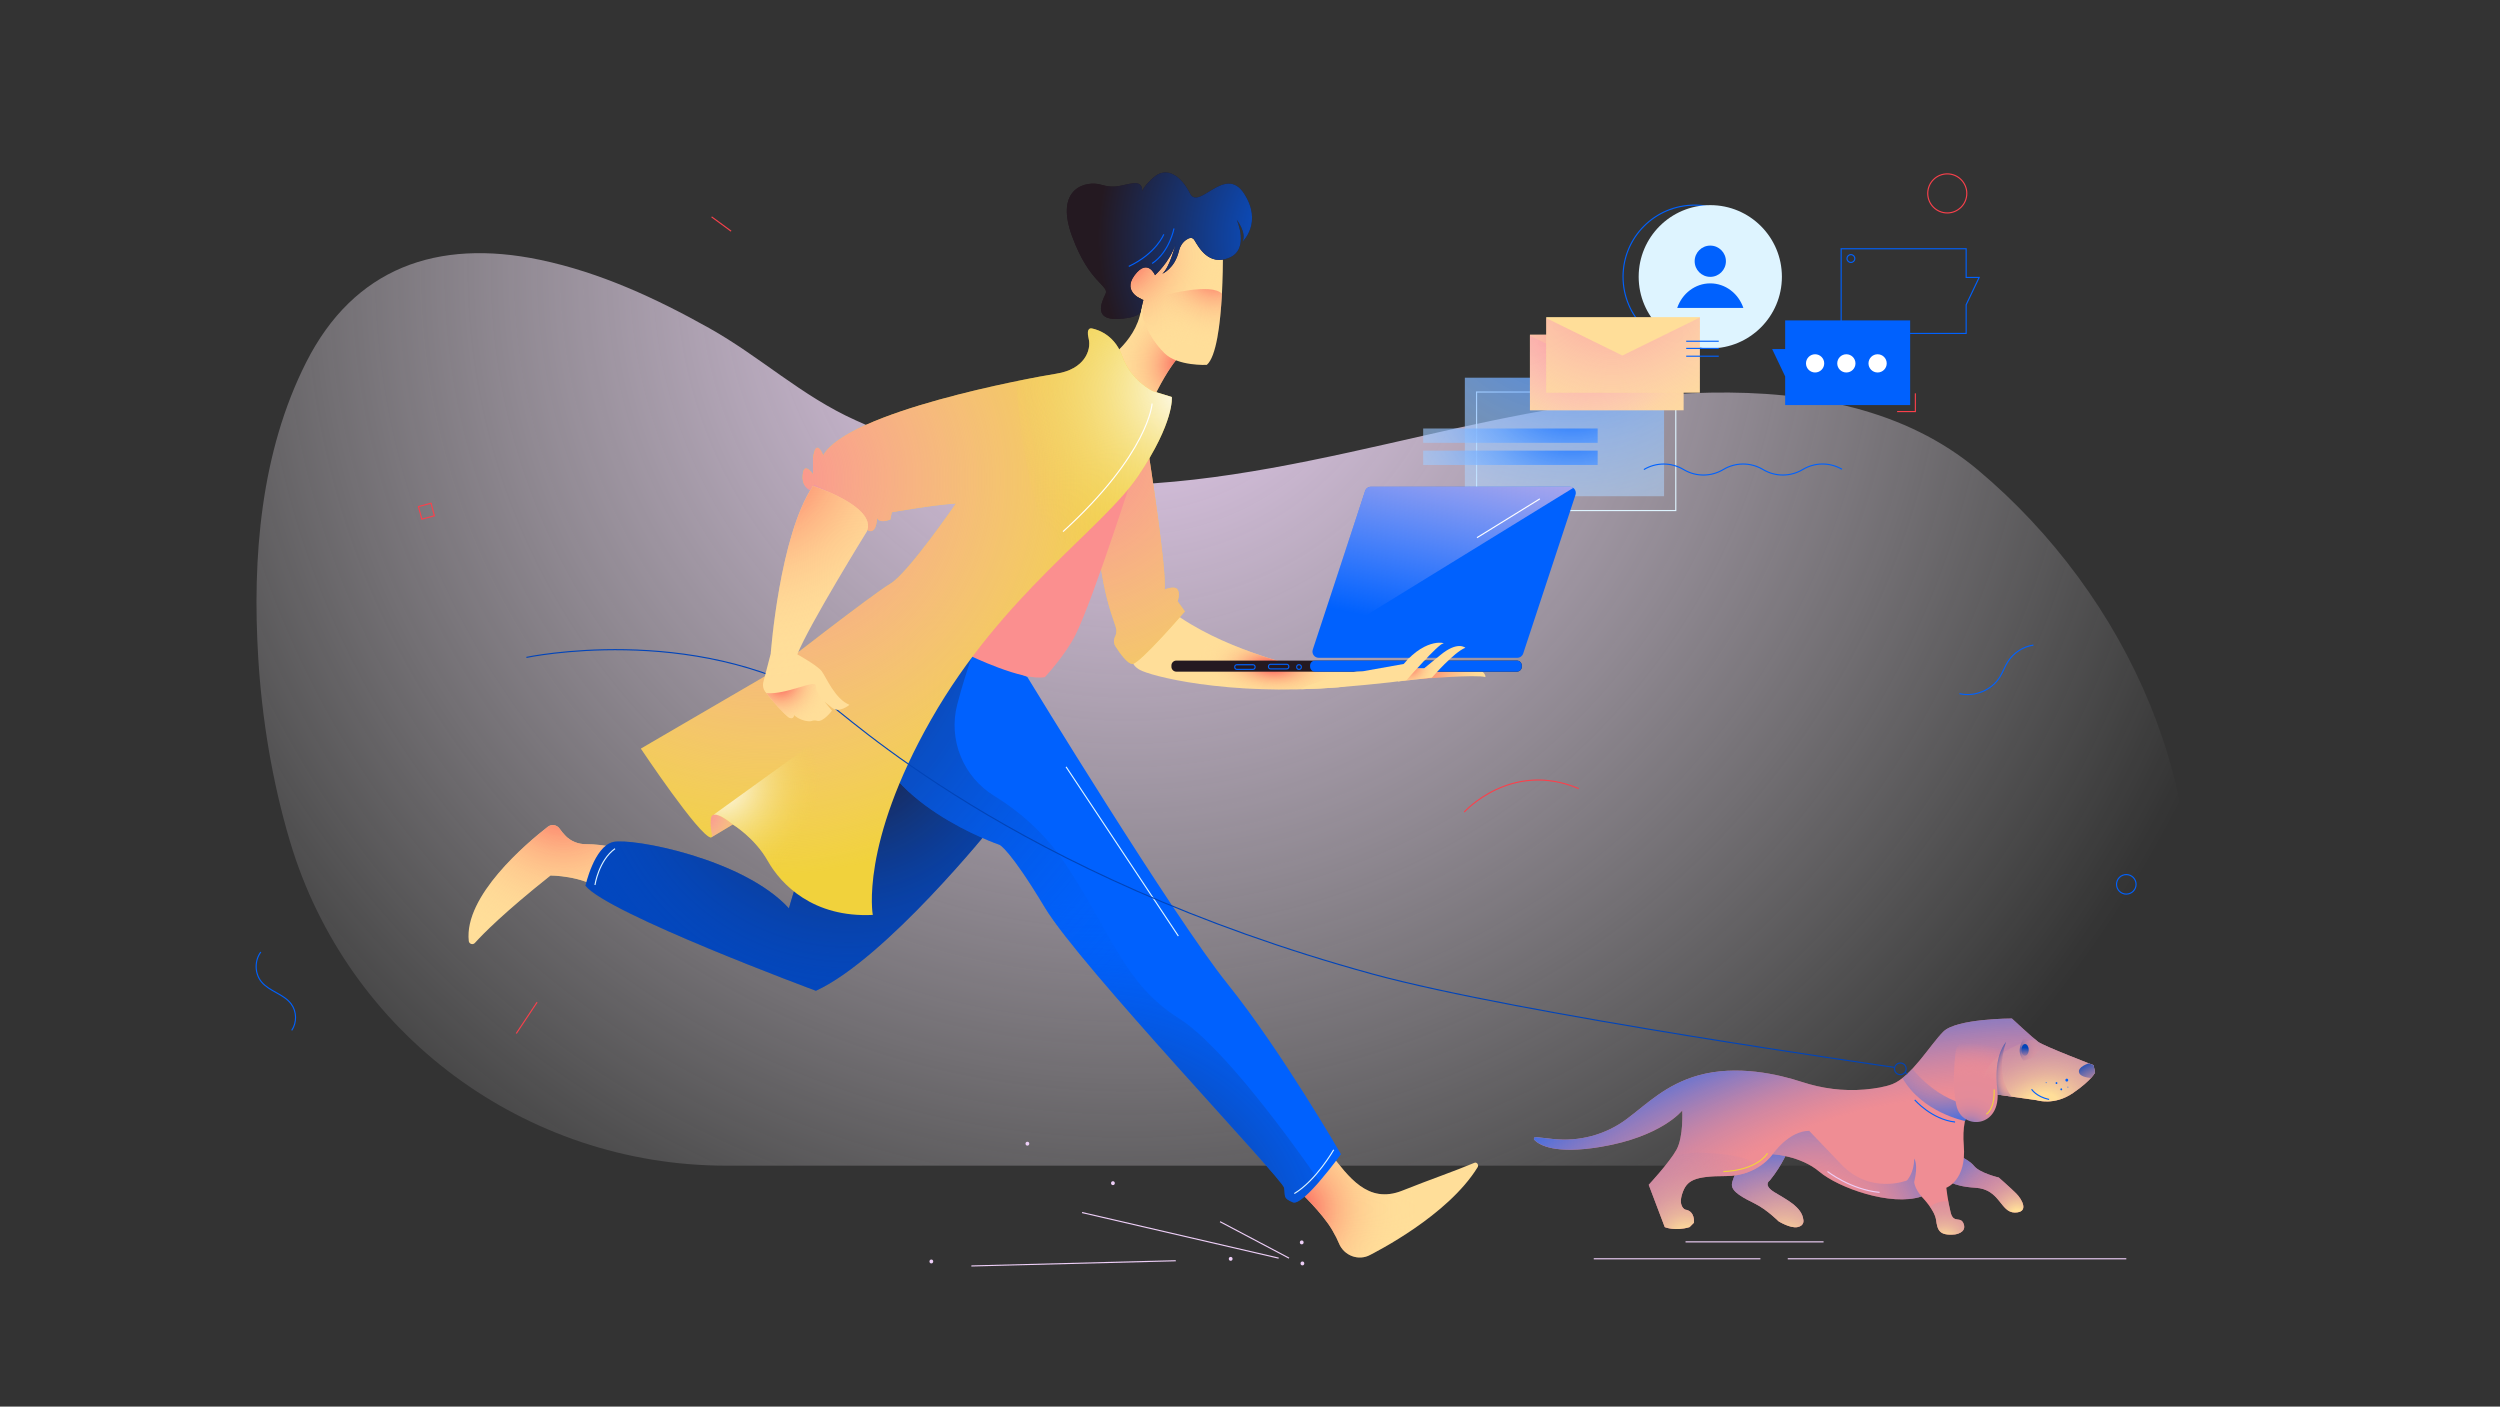 <svg width="846" height="476" viewBox="0 0 846 476" fill="none" xmlns="http://www.w3.org/2000/svg">
<rect x="0" y="0" width="846" height="476" fill="#333333" stroke="none"/>
<path d="M669.331 159.037C620.224 117.854 539.307 134.364 482.462 147.256C447.939 155.083 413.042 163.418 377.479 164.145C344.419 164.819 319.048 155.484 289.601 142.249C271.108 133.937 257.431 120.802 239.978 111.022C221.978 100.934 203.053 92.176 182.758 87.928C147.856 80.62 119.757 90.74 103.644 122.535C88.169 153.069 85.336 188.888 87.385 222.561C88.645 243.262 92.091 264.413 98.118 284.683C117.524 349.908 177.717 394.463 245.759 394.463H708.512C723.352 377.076 732.729 356.885 737.531 334.606C751.438 270.103 719.884 201.432 669.331 159.037Z" fill="url(#paint0_radial_25_1066)"/>
<path d="M366.159 410.33L432.694 425.755" stroke="#EECFF8" stroke-width="0.385" stroke-miterlimit="10"/>
<path d="M436.219 425.755L412.866 413.415" stroke="#EECFF8" stroke-width="0.385" stroke-miterlimit="10"/>
<path d="M397.884 426.637L328.706 428.4" stroke="#EECFF8" stroke-width="0.385" stroke-miterlimit="10"/>
<path d="M416.466 426.655C417.316 426.655 417.316 425.332 416.466 425.332C415.615 425.332 415.611 426.655 416.466 426.655Z" fill="#EECFF8"/>
<path d="M440.51 421.088C441.361 421.088 441.361 419.766 440.51 419.766C439.66 419.766 439.655 421.088 440.51 421.088Z" fill="#EECFF8"/>
<path d="M440.731 428.21C441.581 428.21 441.581 426.888 440.731 426.888C439.88 426.888 439.88 428.21 440.731 428.21Z" fill="#EECFF8"/>
<path d="M315.166 427.545C316.016 427.545 316.016 426.223 315.166 426.223C314.315 426.223 314.315 427.545 315.166 427.545Z" fill="#EECFF8"/>
<path d="M376.616 401.043C377.466 401.043 377.466 399.721 376.616 399.721C375.765 399.721 375.761 401.043 376.616 401.043Z" fill="#EECFF8"/>
<path d="M347.671 387.684C348.521 387.684 348.521 386.362 347.671 386.362C346.82 386.362 346.82 387.684 347.671 387.684Z" fill="#EECFF8"/>
<path d="M539.325 425.976H595.725" stroke="#EECFF8" stroke-width="0.385" stroke-miterlimit="10"/>
<path d="M604.978 425.976H719.541" stroke="#EECFF8" stroke-width="0.385" stroke-miterlimit="10"/>
<path d="M570.389 420.246H617.095" stroke="#EECFF8" stroke-width="0.385" stroke-miterlimit="10"/>
<path d="M658.62 398.967C658.62 398.967 660.1 401.435 668.49 401.929C676.879 402.423 676.879 410.321 681.814 410.321C686.749 410.321 684.282 405.878 682.308 403.904C680.334 401.929 676.386 398.474 676.386 398.474C676.386 398.474 669.97 396.993 667.996 394.525C666.022 392.056 660.594 390.082 660.594 390.082L658.62 398.967Z" fill="#FB8F8F"/>
<path d="M658.62 398.967C658.62 398.967 660.1 401.435 668.49 401.929C676.879 402.423 676.879 410.321 681.814 410.321C686.749 410.321 684.282 405.878 682.308 403.904C680.334 401.929 676.386 398.474 676.386 398.474C676.386 398.474 669.97 396.993 667.996 394.525C666.022 392.056 660.594 390.082 660.594 390.082L658.62 398.967Z" fill="url(#paint1_radial_25_1066)"/>
<path d="M658.62 398.967C658.62 398.967 660.1 401.435 668.49 401.929C676.879 402.423 676.879 410.321 681.814 410.321C686.749 410.321 684.282 405.878 682.308 403.904C680.334 401.929 676.386 398.474 676.386 398.474C676.386 398.474 669.97 396.993 667.996 394.525C666.022 392.056 660.594 390.082 660.594 390.082L658.62 398.967Z" fill="url(#paint2_radial_25_1066)"/>
<path d="M605.317 388.597C605.317 388.597 603.343 394.027 598.902 399.456C598.902 399.456 596.434 400.937 600.382 403.406C604.33 405.874 609.759 408.342 610.252 412.784C610.252 412.784 610.746 414.759 608.278 415.253C605.811 415.746 601.863 413.278 601.863 413.278C601.863 413.278 597.915 409.329 593.967 407.355C590.019 405.38 586.071 403.406 586.071 400.937C586.071 398.469 590.512 391.065 590.512 391.065C590.512 391.065 601.369 381.192 605.317 388.597Z" fill="#FB8F8F"/>
<path d="M605.317 388.597C605.317 388.597 603.343 394.027 598.902 399.456C598.902 399.456 596.434 400.937 600.382 403.406C604.33 405.874 609.759 408.342 610.252 412.784C610.252 412.784 610.746 414.759 608.278 415.253C605.811 415.746 601.863 413.278 601.863 413.278C601.863 413.278 597.915 409.329 593.967 407.355C590.019 405.38 586.071 403.406 586.071 400.937C586.071 398.469 590.512 391.065 590.512 391.065C590.512 391.065 601.369 381.192 605.317 388.597Z" fill="url(#paint3_radial_25_1066)"/>
<path d="M605.317 388.597C605.317 388.597 603.343 394.027 598.902 399.456C598.902 399.456 596.434 400.937 600.382 403.406C604.33 405.874 609.759 408.342 610.252 412.784C610.252 412.784 610.746 414.759 608.278 415.253C605.811 415.746 601.863 413.278 601.863 413.278C601.863 413.278 597.915 409.329 593.967 407.355C590.019 405.38 586.071 403.406 586.071 400.937C586.071 398.469 590.512 391.065 590.512 391.065C590.512 391.065 601.369 381.192 605.317 388.597Z" fill="url(#paint4_radial_25_1066)"/>
<path d="M630.922 368.697C623.771 369.31 616.575 368.362 609.75 366.132C601.973 363.589 587.772 360.226 574.712 363.915C563.744 367.009 557.421 373.47 550.543 378.64C543.366 384.031 534.377 386.419 525.454 385.428L519.695 384.789C519.166 384.731 518.854 385.366 519.224 385.749C520.964 387.543 526.305 390.664 541.643 388.107C562.374 384.652 569.283 375.767 569.283 375.767C569.283 375.767 569.777 384.652 567.309 389.095C564.842 393.537 557.933 400.942 557.933 400.942L563.361 415.257C563.361 415.257 566.816 416.738 571.751 415.257L573.231 413.776C573.231 413.776 573.725 409.827 570.27 409.333C570.27 409.333 567.803 408.346 569.283 403.904C570.764 399.461 573.231 397.98 584.088 397.98C594.945 397.98 599.885 390.576 599.885 390.576C599.885 390.576 609.261 391.069 615.681 396.499C622.096 401.929 639.867 408.346 650.23 404.891C650.23 404.891 654.672 409.333 655.165 412.789C655.659 416.244 656.152 418.219 661.581 417.725C661.581 417.725 665.529 417.232 664.542 414.27C663.555 411.308 661.087 414.27 660.1 410.321C659.113 406.372 658.62 401.929 658.62 401.929C658.62 401.929 665.529 399.461 664.542 387.614C663.555 375.767 668.49 369.345 675.399 370.332C682.308 371.32 689.217 372.307 689.217 372.307C689.217 372.307 695.139 374.281 701.554 369.839C707.97 365.396 708.957 362.928 708.957 362.928L708.463 360.46C708.463 360.46 691.68 354.043 689.706 352.562C687.732 351.081 680.823 344.664 680.823 344.664C680.823 344.664 662.066 344.664 657.624 349.106C653.183 353.549 646.767 364.409 640.347 366.881C637.928 367.811 634.504 368.393 630.922 368.697Z" fill="#FB8F8F"/>
<path d="M647.146 361.689C647.146 361.689 655.91 373.043 667.754 374.03L664.947 379.341C664.947 379.341 650.482 376.498 643.806 364.814L647.146 361.689Z" fill="url(#paint5_radial_25_1066)"/>
<path d="M630.922 368.697C623.771 369.31 616.575 368.362 609.75 366.132C601.973 363.589 587.772 360.226 574.712 363.915C563.758 367.005 557.439 373.453 550.57 378.618C543.379 384.026 534.359 386.419 525.415 385.423L519.695 384.789C519.166 384.731 518.854 385.366 519.224 385.749C520.964 387.543 526.305 390.664 541.643 388.107C562.374 384.652 569.283 375.767 569.283 375.767C569.283 375.767 569.777 384.652 567.309 389.095C564.842 393.537 557.933 400.942 557.933 400.942L563.361 415.257C563.361 415.257 566.816 416.738 571.751 415.257L573.231 413.776C573.231 413.776 573.725 409.827 570.27 409.333C570.27 409.333 567.803 408.346 569.283 403.904C570.764 399.461 573.231 397.98 584.088 397.98C594.945 397.98 599.885 390.576 599.885 390.576C599.885 390.576 609.261 391.069 615.681 396.499C622.096 401.929 639.867 408.346 650.23 404.891C650.23 404.891 654.672 409.333 655.165 412.789C655.659 416.244 656.152 418.219 661.581 417.725C661.581 417.725 665.529 417.232 664.542 414.27C663.555 411.308 661.087 414.27 660.1 410.321C659.113 406.372 658.62 401.929 658.62 401.929C658.62 401.929 665.529 399.461 664.542 387.614C663.555 375.767 668.49 369.345 675.399 370.332C682.308 371.32 689.217 372.307 689.217 372.307C689.217 372.307 695.139 374.281 701.554 369.839C707.97 365.396 708.957 362.928 708.957 362.928L708.463 360.46C708.463 360.46 691.68 354.043 689.706 352.562C687.732 351.081 680.823 344.664 680.823 344.664C680.823 344.664 662.066 344.664 657.624 349.106C653.183 353.549 646.767 364.409 640.347 366.881C637.928 367.811 634.504 368.393 630.922 368.697Z" fill="url(#paint6_radial_25_1066)"/>
<path d="M584.093 397.98C589.155 397.98 592.932 396.371 595.518 394.648C594.174 393.722 592.729 392.938 591.165 392.338C586.846 390.672 582.008 390.408 577.426 390.144C573.249 389.906 569.252 390.091 565.56 391.783C562.524 396.01 557.928 400.937 557.928 400.937L563.357 415.253C563.357 415.253 566.811 416.734 571.746 415.253L573.227 413.772C573.227 413.772 573.72 409.823 570.266 409.329C570.266 409.329 567.798 408.342 569.279 403.899C570.759 399.456 573.236 397.98 584.093 397.98Z" fill="url(#paint7_radial_25_1066)"/>
<path d="M660.1 410.321C659.783 409.051 659.519 407.738 659.303 406.53C657.073 406.363 654.853 406.971 653.121 408.39C654.081 409.77 654.958 411.365 655.161 412.789C655.654 416.244 656.148 418.219 661.576 417.725C661.576 417.725 665.524 417.232 664.537 414.27C663.559 411.308 661.087 414.27 660.1 410.321Z" fill="url(#paint8_radial_25_1066)"/>
<path d="M689.715 352.557C689.415 352.332 689.001 351.993 688.516 351.583C687.864 351.764 687.216 351.953 686.573 352.161C680.796 354.029 674.8 357.075 671.909 362.694C670.512 365.418 669.917 368.433 669.662 371.491C671.305 370.434 673.257 370.028 675.399 370.332C682.308 371.32 689.217 372.307 689.217 372.307C689.217 372.307 695.139 374.281 701.554 369.839C707.97 365.396 708.957 362.928 708.957 362.928L708.463 360.46C708.472 360.455 691.689 354.038 689.715 352.557Z" fill="url(#paint9_radial_25_1066)"/>
<path d="M679.761 350.605C679.62 351.38 679.246 352.09 678.748 352.703C677.479 354.259 674.747 358.864 675.901 368.847C677.382 381.681 664.057 382.669 662.083 374.277C660.651 368.186 661.299 360.015 661.761 355.991C661.942 354.435 662.876 353.077 664.26 352.346C669.226 349.714 680.924 344.13 679.761 350.605Z" fill="url(#paint10_radial_25_1066)"/>
<path d="M684.78 351.57H685.767L689.221 352.557L690.702 355.025L687.741 357.987L684.78 358.974C681.819 355.519 684.78 351.57 684.78 351.57Z" fill="url(#paint11_radial_25_1066)"/>
<path d="M708.966 362.923L708.472 360.455C708.472 360.455 707.873 360.226 706.886 359.843C706.886 359.843 703.044 360.949 703.537 362.923C703.859 364.215 706.08 364.66 707.578 364.814C708.701 363.58 708.966 362.923 708.966 362.923Z" fill="url(#paint12_radial_25_1066)"/>
<path d="M685.273 357.247C685.956 357.247 686.507 356.363 686.507 355.272C686.507 354.182 685.956 353.298 685.273 353.298C684.59 353.298 684.04 354.182 684.04 355.272C684.04 356.363 684.59 357.247 685.273 357.247Z" fill="url(#paint13_radial_25_1066)"/>
<path d="M687.494 368.605C687.494 368.605 688.974 371.073 693.416 372.06" stroke="#0061FE" stroke-width="0.385" stroke-miterlimit="10"/>
<path d="M678.858 367.864C676.989 363.598 676.893 358.75 678.858 352.553C678.818 352.601 678.787 352.659 678.748 352.707C677.479 354.263 674.747 358.869 675.901 368.851C675.963 369.398 675.989 369.914 676.002 370.416C677.615 370.645 679.215 370.874 680.717 371.09C679.739 369.856 679.157 368.543 678.858 367.864Z" fill="url(#paint14_radial_25_1066)"/>
<path d="M650.23 404.891C647.763 401.929 647.763 399.954 647.763 399.954C649.243 394.031 647.763 392.056 647.763 392.056C647.763 396.993 645.295 399.461 645.295 399.461C645.295 399.461 632.958 404.397 623.083 394.031C613.213 383.665 612.226 382.677 612.226 382.677C605.317 382.677 599.889 390.576 599.889 390.576L600.427 390.62C602.497 390.818 610.178 391.84 615.685 396.499C622.096 401.929 639.867 408.346 650.23 404.891Z" fill="url(#paint15_radial_25_1066)"/>
<path d="M699.404 366.009C700.043 366.009 700.043 365.017 699.404 365.017C698.77 365.017 698.765 366.009 699.404 366.009Z" fill="#0061FE"/>
<path d="M697.536 368.962C697.963 368.962 697.963 368.3 697.536 368.3C697.108 368.3 697.108 368.962 697.536 368.962Z" fill="#0061FE"/>
<path d="M695.914 366.842C696.342 366.842 696.342 366.181 695.914 366.181C695.491 366.181 695.487 366.842 695.914 366.842Z" fill="#0061FE"/>
<path d="M692.425 366.551C692.636 366.551 692.636 366.22 692.425 366.22C692.209 366.22 692.209 366.551 692.425 366.551Z" fill="#0061FE"/>
<path d="M699.779 368.049C699.99 368.049 699.99 367.719 699.779 367.719C699.567 367.719 699.567 368.049 699.779 368.049Z" fill="#0061FE"/>
<path d="M643.075 363.664C644.163 363.664 645.049 362.78 645.049 361.689C645.049 360.599 644.163 359.715 643.075 359.715C641.986 359.715 641.101 360.599 641.101 361.689C641.101 362.78 641.986 363.664 643.075 363.664Z" stroke="#0144B9" stroke-width="0.385" stroke-miterlimit="10"/>
<path d="M644.683 362.835L645.37 363.47" stroke="#0144B9" stroke-width="0.385" stroke-miterlimit="10"/>
<path d="M647.939 372.206C647.939 372.206 653.667 378.817 661.598 379.698" stroke="#0061FE" stroke-width="0.385" stroke-miterlimit="10"/>
<path d="M674.817 368.68C674.817 368.68 675.258 374.85 672.173 377.054" stroke="#F1D23C" stroke-width="0.385" stroke-miterlimit="10"/>
<path d="M583.167 396.446C583.167 396.446 593.742 396.446 598.148 390.276" stroke="#F1D23C" stroke-width="0.385" stroke-miterlimit="10"/>
<path d="M618.417 396.446C618.417 396.446 626.349 402.617 636.042 403.498" stroke="#EECFF8" stroke-width="0.385" stroke-miterlimit="10"/>
<path d="M567.084 132.663H499.669V172.77H567.084V132.663Z" stroke="#DEF4FF" stroke-width="0.385" stroke-miterlimit="10"/>
<path d="M563.119 127.815H495.703V167.922H563.119V127.815Z" fill="url(#paint16_radial_25_1066)"/>
<path d="M573.473 117.898C586.86 117.898 597.708 107.045 597.708 93.657C597.708 80.269 586.86 69.417 573.473 69.417C560.087 69.417 549.239 80.269 549.239 93.657C549.239 107.045 560.087 117.898 573.473 117.898Z" stroke="#0061FE" stroke-width="0.385" stroke-miterlimit="10"/>
<path d="M578.761 117.898C592.147 117.898 602.995 107.045 602.995 93.657C602.995 80.269 592.147 69.417 578.761 69.417C565.375 69.417 554.527 80.269 554.527 93.657C554.527 107.045 565.375 117.898 578.761 117.898Z" fill="#DEF4FF"/>
<path d="M569.728 113.27H517.734V138.833H569.728V113.27Z" fill="#FFDE99"/>
<path d="M569.728 113.27H517.734V138.833H569.728V113.27Z" fill="url(#paint17_radial_25_1066)"/>
<path d="M543.511 126.272L517.734 113.601V138.833H569.728V113.38L543.511 126.272Z" fill="url(#paint18_radial_25_1066)"/>
<path d="M575.236 107.32H523.242V132.883H575.236V107.32Z" fill="#FFDE99"/>
<path d="M549.019 120.322L523.242 107.651V132.883H575.236V107.43L549.019 120.322Z" fill="url(#paint19_radial_25_1066)"/>
<path d="M570.609 115.474H581.625" stroke="#0061FE" stroke-width="0.385" stroke-miterlimit="10"/>
<path d="M570.609 117.898H581.625" stroke="#0061FE" stroke-width="0.385" stroke-miterlimit="10"/>
<path d="M570.609 120.542H581.625" stroke="#0061FE" stroke-width="0.385" stroke-miterlimit="10"/>
<path d="M540.647 145.004H481.603V149.852H540.647V145.004Z" fill="url(#paint20_radial_25_1066)"/>
<path d="M540.647 152.496H481.603V157.344H540.647V152.496Z" fill="url(#paint21_radial_25_1066)"/>
<path d="M578.761 93.688C581.682 93.688 584.048 91.32 584.048 88.399C584.048 85.478 581.682 83.11 578.761 83.11C575.84 83.11 573.473 85.478 573.473 88.399C573.473 91.32 575.84 93.688 578.761 93.688Z" fill="#0061FE"/>
<path d="M589.957 104.204C588.309 99.361 583.916 95.892 578.761 95.892C573.606 95.892 569.213 99.356 567.565 104.204H589.957Z" fill="#0061FE"/>
<path d="M646.397 137.07H604.097V127.374L599.691 118.118H604.097V108.422H646.397V137.07Z" fill="#0061FE"/>
<path d="M623.044 112.83H665.344V103.133L669.75 93.878H665.344V84.181H623.044V112.83Z" stroke="#0061FE" stroke-width="0.385" stroke-miterlimit="10"/>
<path d="M626.348 88.809C627.08 88.809 627.67 88.217 627.67 87.487C627.67 86.757 627.08 86.165 626.348 86.165C625.617 86.165 625.027 86.757 625.027 87.487C625.027 88.217 625.617 88.809 626.348 88.809Z" stroke="#0061FE" stroke-width="0.385" stroke-miterlimit="10"/>
<path d="M624.806 126.052C626.512 126.052 627.891 124.671 627.891 122.967C627.891 121.263 626.512 119.881 624.806 119.881C623.101 119.881 621.722 121.263 621.722 122.967C621.722 124.671 623.101 126.052 624.806 126.052Z" fill="white"/>
<path d="M614.231 126.052C615.936 126.052 617.316 124.671 617.316 122.967C617.316 121.263 615.936 119.881 614.231 119.881C612.526 119.881 611.147 121.263 611.147 122.967C611.147 124.671 612.526 126.052 614.231 126.052Z" fill="white"/>
<path d="M635.381 126.052C637.086 126.052 638.466 124.671 638.466 122.967C638.466 121.263 637.086 119.881 635.381 119.881C633.676 119.881 632.297 121.263 632.297 122.967C632.297 124.671 633.676 126.052 635.381 126.052Z" fill="white"/>
<path d="M623.321 158.79C619.21 156.401 614.125 156.436 610.045 158.887C605.969 161.333 600.885 161.373 596.769 158.984L596.443 158.794C592.332 156.406 587.247 156.441 583.167 158.891C579.091 161.338 574.007 161.377 569.891 158.988L569.565 158.799C565.454 156.41 560.369 156.445 556.289 158.896" stroke="#0061FE" stroke-width="0.385" stroke-miterlimit="10"/>
<path d="M658.955 72.061C662.603 72.061 665.564 69.101 665.564 65.45C665.564 61.799 662.603 58.839 658.955 58.839C655.306 58.839 652.345 61.799 652.345 65.45C652.345 69.101 655.306 72.061 658.955 72.061Z" stroke="#FA404B" stroke-width="0.385" stroke-miterlimit="10"/>
<path d="M641.991 139.274H648.159V133.104" stroke="#FA404B" stroke-width="0.385" stroke-miterlimit="10"/>
<path d="M210.46 287.389C210.46 287.389 204.547 285.648 198.268 285.675C195.712 285.684 193.254 284.718 191.434 282.92C190.698 282.193 189.945 281.237 189.315 280.36C188.398 279.09 186.618 278.83 185.38 279.787C178.149 285.393 156.99 303.208 158.629 318.426C158.74 319.449 160.013 319.859 160.7 319.092C163.542 315.932 170.747 308.624 186.274 296.27C186.274 296.27 197.131 296.27 203.551 301.207C209.971 306.143 210.46 287.389 210.46 287.389Z" fill="#FFDE99"/>
<path d="M210.46 287.389C210.46 287.389 204.547 285.648 198.268 285.675C195.712 285.684 193.254 284.718 191.434 282.92C190.698 282.193 189.945 281.237 189.315 280.36C188.398 279.09 186.618 278.83 185.38 279.787C178.149 285.393 156.99 303.208 158.629 318.426C158.74 319.449 160.013 319.859 160.7 319.092C163.542 315.932 170.747 308.624 186.274 296.27C186.274 296.27 197.131 296.27 203.551 301.207C209.971 306.143 210.46 287.389 210.46 287.389Z" fill="url(#paint22_radial_25_1066)"/>
<path d="M335.827 279.491C335.827 279.491 299.797 324.416 276.104 335.28C276.104 335.28 205.525 309.113 198.118 299.735C198.118 299.735 201.079 286.407 207.495 284.926C213.91 283.445 251.667 290.602 266.97 307.39C266.97 307.39 284.741 242.716 306.948 237.286C329.164 231.847 335.827 279.491 335.827 279.491Z" fill="#0144B9"/>
<path d="M335.827 279.491C335.827 279.491 299.797 324.416 276.104 335.28C276.104 335.28 205.525 309.113 198.118 299.735C198.118 299.735 201.079 286.407 207.495 284.926C213.91 283.445 251.667 290.602 266.97 307.39C266.97 307.39 284.741 242.716 306.948 237.286C329.164 231.847 335.827 279.491 335.827 279.491Z" fill="url(#paint23_radial_25_1066)"/>
<path d="M439.475 402.916C439.475 402.916 447.371 410.321 450.826 416.244C451.954 418.175 452.659 419.634 453.099 420.727C454.787 424.9 459.709 426.8 463.665 424.658C465.247 423.803 489.847 411.537 500.035 394.983C500.497 394.234 499.779 393.145 498.968 393.484C491.79 396.499 484.375 398.972 474.514 402.916C462.775 407.615 456.25 397.98 450.328 390.576C444.41 383.167 439.475 402.916 439.475 402.916Z" fill="#FFDE99"/>
<path d="M439.475 402.916C439.475 402.916 447.371 410.321 450.826 416.244C451.954 418.175 452.659 419.634 453.099 420.727C454.787 424.9 459.709 426.8 463.665 424.658C465.247 423.803 489.847 411.537 500.035 394.983C500.497 394.234 499.779 393.145 498.968 393.484C491.79 396.499 484.375 398.972 474.514 402.916C462.775 407.615 456.25 397.98 450.328 390.576C444.41 383.167 439.475 402.916 439.475 402.916Z" fill="url(#paint24_radial_25_1066)"/>
<path d="M347.671 229.132C347.671 229.132 397.029 310.101 415.289 332.808C433.553 355.519 453.786 390.571 453.786 390.571C453.786 390.571 440.955 408.346 437.496 406.865C434.042 405.385 435.029 404.891 434.535 401.929C434.042 398.967 365.437 326.889 353.588 307.139C341.744 287.389 338.29 285.909 338.29 285.909C338.29 285.909 296.338 271.593 294.364 243.946C292.39 216.298 317.563 214.817 317.563 214.817L347.671 229.132Z" fill="#0061FE"/>
<path d="M360.753 259.495L398.757 316.765" stroke="#DEF4FF" stroke-width="0.385" stroke-miterlimit="10"/>
<path d="M399.004 344.659C380.246 332.812 376.298 316.024 360.506 292.326C353.161 281.303 344.106 274.022 336.523 269.381C325.961 262.919 320.819 250.376 323.926 238.388C325.569 232.041 327.614 225.716 329.455 220.467L317.567 214.812C317.567 214.812 316.51 214.874 314.849 215.209L314.606 215.306L301.388 222.023C296.981 226.307 293.597 233.121 294.368 243.941C296.342 271.589 338.294 285.904 338.294 285.904C338.294 285.904 341.749 287.385 353.593 307.134C365.437 326.884 434.047 398.963 434.54 401.925C435.034 404.886 434.047 405.38 437.501 406.861C439.158 407.57 442.978 403.846 446.503 399.778C437.347 386.609 413.848 354.038 399.004 344.659Z" fill="url(#paint25_radial_25_1066)"/>
<path d="M399.004 344.659C380.246 332.812 376.298 316.024 360.506 292.326C344.714 268.627 321.022 262.21 321.022 262.21C319.48 251.72 325.054 233.019 329.455 220.467L317.567 214.812C317.567 214.812 316.51 214.874 314.849 215.209L314.606 215.306L301.388 222.023C296.981 226.307 293.597 233.121 294.368 243.941C296.342 271.589 338.294 285.904 338.294 285.904C338.294 285.904 341.749 287.385 353.593 307.134C365.437 326.884 434.047 398.963 434.54 401.925C435.034 404.886 434.047 405.38 437.501 406.861C439.158 407.57 442.978 403.846 446.503 399.778C437.347 386.609 413.848 354.038 399.004 344.659Z" fill="url(#paint26_radial_25_1066)"/>
<path d="M480.07 229.811C480.07 229.811 499.691 228.145 502.652 229.132C502.652 229.132 503.145 227.651 499.197 225.677C495.249 223.702 487.847 224.69 487.847 224.69L478.47 225.183L480.07 229.811Z" fill="url(#paint27_radial_25_1066)"/>
<path d="M383.212 222.221C383.212 222.221 382.225 224.69 385.679 226.664C389.134 228.639 414.306 235.549 452.804 232.588C452.804 232.588 473.042 229.132 476.003 230.12C476.003 230.12 486.86 217.779 488.34 217.779C489.821 217.779 482.912 215.311 475.016 224.69L461.198 227.158H444.414L437.999 225.183C437.999 225.183 412.826 219.26 396.54 206.915C380.246 194.574 383.212 222.221 383.212 222.221Z" fill="#FFDE99"/>
<path d="M383.212 222.221C383.212 222.221 382.225 224.69 385.679 226.664C389.134 228.639 414.306 235.549 452.804 232.588C452.804 232.588 473.042 229.132 476.003 230.12C476.003 230.12 486.86 217.779 488.34 217.779C489.821 217.779 482.912 215.311 475.016 224.69L461.198 227.158H444.414L437.999 225.183C437.999 225.183 412.826 219.26 396.54 206.915C380.246 194.574 383.212 222.221 383.212 222.221Z" fill="url(#paint28_radial_25_1066)"/>
<path d="M388.64 153.104C388.64 153.104 395.056 194.08 394.069 199.51C394.069 199.51 397.523 198.029 398.51 199.51C399.497 200.991 398.51 203.459 398.51 203.459L400.978 206.915C400.978 206.915 385.679 224.69 383.207 224.69C381.55 224.69 379.004 221.128 377.505 218.788C376.884 217.814 376.774 216.584 377.29 215.553C377.558 215.015 377.779 214.284 377.779 213.336C377.779 210.868 371.857 201.489 370.87 172.854C369.883 144.215 388.64 153.104 388.64 153.104Z" fill="#F1D23C"/>
<path d="M388.64 153.104C388.64 153.104 395.056 194.08 394.069 199.51C394.069 199.51 397.523 198.029 398.51 199.51C399.497 200.991 398.51 203.459 398.51 203.459L400.978 206.915C400.978 206.915 385.679 224.69 383.207 224.69C381.55 224.69 379.004 221.128 377.505 218.788C376.884 217.814 376.774 216.584 377.29 215.553C377.558 215.015 377.779 214.284 377.779 213.336C377.779 210.868 371.857 201.489 370.87 172.854C369.883 144.215 388.64 153.104 388.64 153.104Z" fill="url(#paint29_radial_25_1066)"/>
<path d="M384.692 156.56C384.692 156.56 370.147 202.445 363.961 214.817C360.506 221.728 353.597 229.132 353.597 229.132C346.195 230.613 327.931 221.728 327.931 221.728L347.675 174.824L384.692 156.56Z" fill="#FB8F8F"/>
<path d="M400.978 118.546C400.978 118.546 395.056 122.989 387.653 140.764L380.744 134.346L375.809 126.942L374.822 121.512C374.822 121.512 387.653 113.12 386.173 100.282C384.692 87.443 409.367 101.758 400.978 118.546Z" fill="#FFDE99"/>
<path d="M400.978 118.546C400.978 118.546 395.056 122.989 387.653 140.764L380.744 134.346L375.809 126.942L374.822 121.512C374.822 121.512 387.653 113.12 386.173 100.282C384.692 87.443 409.367 101.758 400.978 118.546Z" fill="url(#paint30_radial_25_1066)"/>
<path d="M413.808 79.54C413.808 79.54 414.795 118.048 408.38 123.478C408.38 123.478 398.51 123.972 394.068 119.529C388.146 113.605 386.666 107.188 386.666 107.188V101.265L377.783 97.809L373.835 85.468L380.25 78.064L398.021 75.596L409.371 76.09L413.808 79.54Z" fill="#FFDE99"/>
<path d="M413.808 79.54C413.808 79.54 414.795 118.048 408.38 123.478C408.38 123.478 398.51 123.972 394.068 119.529C388.146 113.605 386.666 107.188 386.666 107.188V101.265L377.783 97.809L373.835 85.468L380.25 78.064L398.021 75.596L409.371 76.09L413.808 79.54Z" fill="url(#paint31_radial_25_1066)"/>
<path d="M411.24 117.506C412.491 112.697 413.156 105.914 413.505 99.409C409.878 95.61 394.562 99.788 394.562 99.788V100.282L391.601 113.61L404.926 121.014L411.24 117.506Z" fill="url(#paint32_radial_25_1066)"/>
<path d="M398.96 84.843C399.303 83.366 400.149 82.035 401.392 81.162C402.388 80.466 403.498 80.122 404.19 81.268C405.67 83.736 409.125 90.153 416.034 87.192C422.943 84.23 418.501 74.357 418.501 74.357C418.501 74.357 421.956 78.8 420.475 81.762C420.475 81.762 427.384 75.345 420.969 65.468C414.553 55.591 405.67 71.391 402.705 65.468C399.739 59.544 394.809 56.089 390.367 60.038C385.926 63.987 386.419 65.468 386.419 65.468C386.419 65.468 387.406 61.519 383.458 62.012C379.51 62.506 377.536 63.987 372.601 62.506C367.666 61.025 356.805 63.493 362.731 79.787C368.653 96.081 375.562 96.575 374.082 99.537C372.601 102.499 370.134 108.422 378.523 107.929C386.913 107.435 386.115 104.83 386.115 104.83L386.913 101.511C386.913 101.511 379.51 99.043 383.952 93.12C388.393 87.196 390.861 93.12 390.861 93.12C390.861 93.12 395.796 88.677 397.77 82.753C397.77 82.753 395.796 90.651 393.328 92.626C393.328 92.626 397.541 90.938 398.96 84.843Z" fill="#241921"/>
<path d="M398.96 84.843C399.303 83.366 400.149 82.035 401.392 81.162C402.388 80.466 403.498 80.122 404.19 81.268C405.67 83.736 409.125 90.153 416.034 87.192C422.943 84.23 418.501 74.357 418.501 74.357C418.501 74.357 421.956 78.8 420.475 81.762C420.475 81.762 427.384 75.345 420.969 65.468C414.553 55.591 405.67 71.391 402.705 65.468C399.739 59.544 394.809 56.089 390.367 60.038C385.926 63.987 386.419 65.468 386.419 65.468C386.419 65.468 387.406 61.519 383.458 62.012C379.51 62.506 377.536 63.987 372.601 62.506C367.666 61.025 356.805 63.493 362.731 79.787C368.653 96.081 375.562 96.575 374.082 99.537C372.601 102.499 370.134 108.422 378.523 107.929C386.913 107.435 386.115 104.83 386.115 104.83L386.913 101.511C386.913 101.511 379.51 99.043 383.952 93.12C388.393 87.196 390.861 93.12 390.861 93.12C390.861 93.12 395.796 88.677 397.77 82.753C397.77 82.753 395.796 90.651 393.328 92.626C393.328 92.626 397.541 90.938 398.96 84.843Z" fill="url(#paint33_radial_25_1066)"/>
<path d="M390.121 132.368C390.121 132.368 382.718 128.912 379.757 120.521C376.796 112.129 369.394 111.142 369.394 111.142C369.394 111.142 367.42 110.648 368.407 114.597C369.394 118.546 366.926 124.963 357.55 126.444C348.173 127.925 286.97 139.278 278.576 154.092C278.576 154.092 276.109 147.675 275.122 155.079V160.509C275.122 160.509 272.161 156.066 271.667 160.509C271.174 164.952 274.135 165.445 274.135 165.445L275.615 163.964C275.615 163.964 295.36 173.343 293.386 179.267C293.386 179.267 296.347 181.735 296.84 175.318C296.84 175.318 297.334 177.292 301.282 175.811L301.775 173.343C301.775 173.343 315.593 170.875 323.494 170.382C323.494 170.382 307.204 194.08 301.282 197.536C295.36 200.991 261.797 227.158 261.797 227.158L216.876 253.325C216.876 253.325 236.62 282.947 240.568 283.44L247.971 278.998C247.971 278.998 255.373 283.44 259.815 291.338C264.256 299.237 275.113 310.594 295.351 309.607C295.351 309.607 290.909 285.908 315.095 243.452C339.281 200.995 372.844 179.267 385.186 161.003C397.523 142.734 396.536 134.342 396.536 134.342L390.121 132.368Z" fill="#F1D23C"/>
<path d="M390.121 132.368C390.121 132.368 382.718 128.912 379.757 120.521C376.796 112.129 369.394 111.142 369.394 111.142C369.394 111.142 367.42 110.648 368.407 114.597C369.394 118.546 366.926 124.963 357.55 126.444C348.173 127.925 286.97 139.278 278.576 154.092C278.576 154.092 276.109 147.675 275.122 155.079V160.509C275.122 160.509 272.161 156.066 271.667 160.509C271.174 164.952 274.135 165.939 274.135 165.939L275.122 164.458C275.122 164.458 295.36 173.343 293.386 179.267C293.386 179.267 296.347 181.735 296.84 175.318C296.84 175.318 297.334 177.292 301.282 175.811L301.775 173.343C301.775 173.343 315.593 170.875 323.494 170.382C323.494 170.382 307.204 194.08 301.282 197.536C295.36 200.991 261.797 227.158 261.797 227.158L216.876 253.325C216.876 253.325 236.62 282.947 240.568 283.44L247.971 278.998C247.971 278.998 255.373 283.44 259.815 291.338C264.256 299.237 275.113 310.594 295.351 309.607C295.351 309.607 290.909 285.908 315.095 243.452C339.281 200.995 372.844 179.267 385.186 161.003C397.523 142.734 396.536 134.342 396.536 134.342L390.121 132.368Z" fill="url(#paint34_radial_25_1066)"/>
<path d="M396.536 134.342L390.121 132.368C390.121 132.368 382.718 128.912 379.757 120.521C376.796 112.129 369.394 111.142 369.394 111.142C369.394 111.142 367.42 110.648 368.407 114.597C369.394 118.546 366.926 124.963 357.55 126.444C355.378 126.788 350.429 127.661 344.005 128.983C344.186 132.412 344.433 135.841 344.767 139.261C346.499 157.009 350.738 174.145 357.449 190.307C369.222 178.659 379.48 169.46 385.195 161.003C397.523 142.734 396.536 134.342 396.536 134.342Z" fill="url(#paint35_radial_25_1066)"/>
<path d="M178.132 222.468C178.132 222.468 233.906 210.621 279.313 237.277C285.962 241.182 341.996 296.028 464.401 329.599C513.879 343.169 641.101 361.196 641.101 361.196" stroke="#0144B9" stroke-width="0.385" stroke-miterlimit="10"/>
<path d="M293.381 179.76C293.381 179.76 273.866 211.282 269.803 221.441C269.803 221.441 276.602 225.183 278.083 227.158C279.563 229.132 282.524 236.537 287.459 238.511C287.459 238.511 284.005 241.473 281.537 239.498C279.07 237.524 279.07 237.524 279.07 237.524L281.537 240.486C281.537 240.486 278.576 244.435 276.602 243.941C274.628 243.447 275.122 244.435 272.654 243.941C270.187 243.447 268.706 241.967 268.706 241.967C268.706 241.967 268.706 243.447 267.226 242.954C266.085 242.575 261.15 237.048 258.933 234.06C258.246 233.134 258.017 231.944 258.308 230.829L260.81 221.23C260.81 221.23 263.771 181.241 275.122 164.453C275.117 164.458 296.836 171.369 293.381 179.76Z" fill="#FFDE99"/>
<path d="M293.381 179.76C293.381 179.76 273.866 211.282 269.803 221.441C269.803 221.441 276.602 225.183 278.083 227.158C279.563 229.132 282.524 236.537 287.459 238.511C287.459 238.511 284.005 241.473 281.537 239.498C279.07 237.524 279.07 237.524 279.07 237.524L281.537 240.486C281.537 240.486 278.576 244.435 276.602 243.941C274.628 243.447 275.122 244.435 272.654 243.941C270.187 243.447 268.706 241.967 268.706 241.967C268.706 241.967 268.706 243.447 267.226 242.954C266.085 242.575 261.15 237.048 258.933 234.06C258.246 233.134 258.017 231.944 258.308 230.829L260.81 221.23C260.81 221.23 263.771 181.241 275.122 164.453C275.117 164.458 296.836 171.369 293.381 179.76Z" fill="url(#paint36_radial_25_1066)"/>
<path d="M513.297 227.29H398.083C397.157 227.29 396.408 226.541 396.408 225.615V225.214C396.408 224.288 397.157 223.539 398.083 223.539H513.297C514.223 223.539 514.972 224.288 514.972 225.214V225.615C514.972 226.536 514.223 227.29 513.297 227.29Z" fill="#241921"/>
<path d="M513.297 227.29H445.009C444.084 227.29 443.335 226.541 443.335 225.615V225.214C443.335 224.288 444.084 223.539 445.009 223.539H513.297C514.223 223.539 514.972 224.288 514.972 225.214V225.615C514.972 226.536 514.223 227.29 513.297 227.29Z" fill="#0061FE"/>
<path d="M531.156 164.705H463.934C463.026 164.705 462.224 165.286 461.942 166.146L444.242 219.837C443.793 221.194 444.806 222.596 446.234 222.596H513.456C514.364 222.596 515.166 222.014 515.448 221.155L533.147 167.464C533.597 166.102 532.583 164.705 531.156 164.705Z" fill="#0061FE"/>
<path d="M435.439 226.351H429.953C429.565 226.351 429.257 226.038 429.257 225.655V225.487C429.257 225.099 429.57 224.791 429.953 224.791H435.439C435.827 224.791 436.135 225.104 436.135 225.487V225.655C436.139 226.038 435.827 226.351 435.439 226.351Z" stroke="#0061FE" stroke-width="0.385" stroke-miterlimit="10"/>
<path d="M510.363 226.505H504.877C504.489 226.505 504.181 226.192 504.181 225.809V225.642C504.181 225.254 504.493 224.945 504.877 224.945H510.363C510.75 224.945 511.059 225.258 511.059 225.642V225.809C511.063 226.192 510.75 226.505 510.363 226.505Z" stroke="#0061FE" stroke-width="0.385" stroke-miterlimit="10"/>
<path d="M424.022 226.505H418.537C418.149 226.505 417.84 226.192 417.84 225.809V225.642C417.84 225.254 418.153 224.945 418.537 224.945H424.022C424.41 224.945 424.719 225.258 424.719 225.642V225.809C424.719 226.192 424.406 226.505 424.022 226.505Z" stroke="#0061FE" stroke-width="0.385" stroke-miterlimit="10"/>
<path d="M439.664 226.505H439.497C439.109 226.505 438.801 226.192 438.801 225.809V225.642C438.801 225.254 439.114 224.945 439.497 224.945H439.664C440.052 224.945 440.361 225.258 440.361 225.642V225.809C440.361 226.192 440.048 226.505 439.664 226.505Z" stroke="#0061FE" stroke-width="0.385" stroke-miterlimit="10"/>
<path d="M532.39 165.106C532.046 164.855 531.623 164.705 531.156 164.705H463.934C463.026 164.705 462.225 165.286 461.943 166.146L444.45 219.207L532.39 165.106Z" fill="url(#paint37_linear_25_1066)"/>
<path d="M521.092 168.804L499.819 181.946" stroke="white" stroke-width="0.385" stroke-miterlimit="10"/>
<path d="M473.037 230.613L484.56 229.3C484.56 229.3 492.064 220.635 495.875 219.207C495.875 219.207 493.271 216.792 487.349 221.728C481.427 226.664 481.92 226.17 481.92 226.17H475.505L473.037 230.613Z" fill="#FFDE99"/>
<path d="M473.037 230.613L484.56 229.3C484.56 229.3 492.064 220.635 495.875 219.207C495.875 219.207 493.271 216.792 487.349 221.728C481.427 226.664 481.92 226.17 481.92 226.17H475.505L473.037 230.613Z" fill="url(#paint38_radial_25_1066)"/>
<path d="M475.011 224.69L461.193 227.158H461.101C458.558 227.158 456.042 227.647 453.659 228.533C449.433 230.106 441.841 231.662 440.352 233.231C444.326 233.125 448.477 232.918 452.799 232.588C452.799 232.588 471.063 231.107 475.998 230.119C475.998 230.119 486.855 217.779 488.336 217.779C489.816 217.779 482.912 215.311 475.011 224.69Z" fill="#FFDE99"/>
<path d="M247.971 278.998C247.971 278.998 241.062 273.074 240.568 277.023C240.075 280.972 241.555 282.947 240.568 283.44L247.971 278.998Z" fill="url(#paint39_radial_25_1066)"/>
<path d="M241.537 275.666L241.568 275.705C243.608 275.26 247.966 278.998 247.966 278.998C247.966 278.998 255.369 283.44 259.81 291.338C260.7 292.925 261.859 294.648 263.291 296.389L294.408 237.528L241.537 275.666Z" fill="url(#paint40_radial_25_1066)"/>
<path d="M281.533 240.486L279.476 238.018C279.476 238.018 276.105 235.056 276.105 232.094C276.105 229.665 266.147 235.201 259.295 234.549C261.648 237.612 266.138 242.597 267.217 242.958C268.698 243.452 268.698 241.971 268.698 241.971C268.698 241.971 270.178 243.452 272.646 243.945C275.113 244.439 274.62 243.452 276.594 243.945C278.572 244.439 281.533 240.486 281.533 240.486Z" fill="url(#paint41_radial_25_1066)"/>
<path d="M389.874 136.563C389.874 136.563 388.887 153.351 359.722 179.901" stroke="white" stroke-width="0.385" stroke-miterlimit="10"/>
<path d="M397.276 77.319C397.276 77.319 395.796 85.217 389.874 89.166" stroke="#0061FE" stroke-width="0.385" stroke-miterlimit="10"/>
<path d="M393.822 79.294C393.822 79.294 391.354 85.711 381.978 90.153" stroke="#0061FE" stroke-width="0.385" stroke-miterlimit="10"/>
<path d="M451.323 389.09C451.323 389.09 445.401 399.456 437.999 403.899" stroke="#DEF4FF" stroke-width="0.385" stroke-miterlimit="10"/>
<path d="M201.33 299.483C201.33 299.483 202.577 291.18 208.125 287.187" stroke="#DEF4FF" stroke-width="0.385" stroke-miterlimit="10"/>
<path d="M88.27 322.164C86.076 325.059 86.164 329.462 88.478 332.266C91.148 335.501 95.995 336.36 98.515 339.71C100.436 342.262 100.52 346.048 98.713 348.683" stroke="#0061FE" stroke-width="0.385" stroke-miterlimit="10"/>
<path d="M719.541 302.568C721.365 302.568 722.845 301.088 722.845 299.263C722.845 297.437 721.365 295.957 719.541 295.957C717.716 295.957 716.236 297.437 716.236 299.263C716.236 301.088 717.716 302.568 719.541 302.568Z" stroke="#0061FE" stroke-width="0.385" stroke-miterlimit="10"/>
<path d="M145.853 170.286L141.598 171.431L142.743 175.687L146.998 174.542L145.853 170.286Z" stroke="#FA404B" stroke-width="0.385" stroke-miterlimit="10"/>
<path d="M495.483 274.802C495.483 274.802 511.345 257.172 534.258 266.868" stroke="#FA404B" stroke-width="0.385" stroke-miterlimit="10"/>
<path d="M181.758 339.15L174.708 349.728" stroke="#FA404B" stroke-width="0.385" stroke-miterlimit="10"/>
<path d="M240.802 73.383L247.411 78.231" stroke="#FA404B" stroke-width="0.385" stroke-miterlimit="10"/>
<path d="M663.07 234.721C668.186 235.955 673.967 233.584 676.747 229.11C677.765 227.471 678.399 225.611 679.426 223.971C681.321 220.952 684.577 218.823 688.102 218.299" stroke="#0061FE" stroke-width="0.385" stroke-miterlimit="10"/>
<defs>
<radialGradient id="paint0_radial_25_1066" cx="0" cy="0" r="1" gradientUnits="userSpaceOnUse" gradientTransform="translate(381.401 90.732) scale(444.837 444.954)">
<stop stop-color="#EECFF8"/>
<stop offset="0.901" stop-color="white" stop-opacity="0"/>
</radialGradient>
<radialGradient id="paint1_radial_25_1066" cx="0" cy="0" r="1" gradientUnits="userSpaceOnUse" gradientTransform="translate(687.498 424.321) scale(56.906 56.921)">
<stop offset="0.323" stop-color="#C184A8" stop-opacity="0.21"/>
<stop offset="0.917" stop-color="#0061FE"/>
</radialGradient>
<radialGradient id="paint2_radial_25_1066" cx="0" cy="0" r="1" gradientUnits="userSpaceOnUse" gradientTransform="translate(682.823 411.786) scale(24.142 24.149)">
<stop offset="0.104" stop-color="#FFDE99"/>
<stop offset="0.106" stop-color="#FFDE99" stop-opacity="0.999"/>
<stop offset="0.268" stop-color="#E9BD9E" stop-opacity="0.817"/>
<stop offset="0.435" stop-color="#D7A4A3" stop-opacity="0.631"/>
<stop offset="0.609" stop-color="#CB92A6" stop-opacity="0.437"/>
<stop offset="0.792" stop-color="#C387A7" stop-opacity="0.233"/>
<stop offset="1" stop-color="#C184A8" stop-opacity="0"/>
</radialGradient>
<radialGradient id="paint3_radial_25_1066" cx="0" cy="0" r="1" gradientUnits="userSpaceOnUse" gradientTransform="translate(602.273 439.101) scale(63.191 63.207)">
<stop offset="0.323" stop-color="#C184A8" stop-opacity="0.21"/>
<stop offset="0.917" stop-color="#0061FE"/>
</radialGradient>
<radialGradient id="paint4_radial_25_1066" cx="0" cy="0" r="1" gradientUnits="userSpaceOnUse" gradientTransform="translate(604.079 422.824) scale(40.898 40.909)">
<stop offset="0.104" stop-color="#FFDE99"/>
<stop offset="0.106" stop-color="#FFDE99" stop-opacity="0.999"/>
<stop offset="0.268" stop-color="#E9BD9E" stop-opacity="0.817"/>
<stop offset="0.435" stop-color="#D7A4A3" stop-opacity="0.631"/>
<stop offset="0.609" stop-color="#CB92A6" stop-opacity="0.437"/>
<stop offset="0.792" stop-color="#C387A7" stop-opacity="0.233"/>
<stop offset="1" stop-color="#C184A8" stop-opacity="0"/>
</radialGradient>
<radialGradient id="paint5_radial_25_1066" cx="0" cy="0" r="1" gradientUnits="userSpaceOnUse" gradientTransform="translate(656.73 351.076) scale(33.768 33.777)">
<stop offset="0.323" stop-color="#C184A8" stop-opacity="0.21"/>
<stop offset="0.917" stop-color="#0061FE"/>
</radialGradient>
<radialGradient id="paint6_radial_25_1066" cx="0" cy="0" r="1" gradientUnits="userSpaceOnUse" gradientTransform="translate(638.554 397.546) rotate(-12.789) scale(194.544 71.098)">
<stop offset="0.323" stop-color="#C184A8" stop-opacity="0.21"/>
<stop offset="0.917" stop-color="#0061FE"/>
</radialGradient>
<radialGradient id="paint7_radial_25_1066" cx="0" cy="0" r="1" gradientUnits="userSpaceOnUse" gradientTransform="translate(570.786 420.766) scale(39.073 39.083)">
<stop offset="0.104" stop-color="#FFDE99"/>
<stop offset="0.106" stop-color="#FFDE99" stop-opacity="0.999"/>
<stop offset="0.268" stop-color="#E9BD9E" stop-opacity="0.817"/>
<stop offset="0.435" stop-color="#D7A4A3" stop-opacity="0.631"/>
<stop offset="0.609" stop-color="#CB92A6" stop-opacity="0.437"/>
<stop offset="0.792" stop-color="#C387A7" stop-opacity="0.233"/>
<stop offset="1" stop-color="#C184A8" stop-opacity="0"/>
</radialGradient>
<radialGradient id="paint8_radial_25_1066" cx="0" cy="0" r="1" gradientUnits="userSpaceOnUse" gradientTransform="translate(658.135 421.327) scale(24.476 24.483)">
<stop offset="0.104" stop-color="#FFDE99"/>
<stop offset="0.106" stop-color="#FFDE99" stop-opacity="0.999"/>
<stop offset="0.268" stop-color="#E9BD9E" stop-opacity="0.817"/>
<stop offset="0.435" stop-color="#D7A4A3" stop-opacity="0.631"/>
<stop offset="0.609" stop-color="#CB92A6" stop-opacity="0.437"/>
<stop offset="0.792" stop-color="#C387A7" stop-opacity="0.233"/>
<stop offset="1" stop-color="#C184A8" stop-opacity="0"/>
</radialGradient>
<radialGradient id="paint9_radial_25_1066" cx="0" cy="0" r="1" gradientUnits="userSpaceOnUse" gradientTransform="translate(690.455 374.253) rotate(-17.492) scale(56.588 38.098)">
<stop offset="0.104" stop-color="#FFDE99"/>
<stop offset="0.106" stop-color="#FFDE99" stop-opacity="0.999"/>
<stop offset="0.268" stop-color="#E9BD9E" stop-opacity="0.817"/>
<stop offset="0.435" stop-color="#D7A4A3" stop-opacity="0.631"/>
<stop offset="0.609" stop-color="#CB92A6" stop-opacity="0.437"/>
<stop offset="0.792" stop-color="#C387A7" stop-opacity="0.233"/>
<stop offset="1" stop-color="#C184A8" stop-opacity="0"/>
</radialGradient>
<radialGradient id="paint10_radial_25_1066" cx="0" cy="0" r="1" gradientUnits="userSpaceOnUse" gradientTransform="translate(666.362 383.723) scale(30.792 30.8)">
<stop stop-color="#0061FE"/>
<stop offset="0.018" stop-color="#1B66F2"/>
<stop offset="0.048" stop-color="#466EDF"/>
<stop offset="0.083" stop-color="#6C75CE"/>
<stop offset="0.12" stop-color="#8D7BBF"/>
<stop offset="0.16" stop-color="#A980B3"/>
<stop offset="0.206" stop-color="#C084A9"/>
<stop offset="0.259" stop-color="#D187A1"/>
<stop offset="0.324" stop-color="#DD899C"/>
<stop offset="0.413" stop-color="#E48B99"/>
<stop offset="0.639" stop-color="#E68B98"/>
<stop offset="1" stop-color="#FB8F8F" stop-opacity="0"/>
</radialGradient>
<radialGradient id="paint11_radial_25_1066" cx="0" cy="0" r="1" gradientUnits="userSpaceOnUse" gradientTransform="translate(682.308 354.958) scale(8.26 8.262)">
<stop stop-color="#0144B9"/>
<stop offset="0.029" stop-color="#0C47B7" stop-opacity="0.961"/>
<stop offset="0.24" stop-color="#5C5FAA" stop-opacity="0.669"/>
<stop offset="0.391" stop-color="#8E6EA1" stop-opacity="0.461"/>
<stop offset="0.465" stop-color="#A1749E" stop-opacity="0.359"/>
<stop offset="0.487" stop-color="#A7769D" stop-opacity="0.344"/>
<stop offset="0.637" stop-color="#CB8197" stop-opacity="0.244"/>
<stop offset="0.777" stop-color="#E68993" stop-opacity="0.15"/>
<stop offset="0.902" stop-color="#F58D90" stop-opacity="0.066"/>
<stop offset="1" stop-color="#FB8F8F" stop-opacity="0"/>
</radialGradient>
<radialGradient id="paint12_radial_25_1066" cx="0" cy="0" r="1" gradientUnits="userSpaceOnUse" gradientTransform="translate(717.359 381.228) scale(25.247 25.253)">
<stop offset="0.318" stop-color="#FB8F8F" stop-opacity="0"/>
<stop offset="0.385" stop-color="#F58D90" stop-opacity="0.098"/>
<stop offset="0.47" stop-color="#E58993" stop-opacity="0.224"/>
<stop offset="0.566" stop-color="#CB8197" stop-opacity="0.364"/>
<stop offset="0.67" stop-color="#A6769D" stop-opacity="0.516"/>
<stop offset="0.779" stop-color="#7768A5" stop-opacity="0.676"/>
<stop offset="0.891" stop-color="#3F57AF" stop-opacity="0.841"/>
<stop offset="1" stop-color="#0144B9"/>
</radialGradient>
<radialGradient id="paint13_radial_25_1066" cx="0" cy="0" r="1" gradientUnits="userSpaceOnUse" gradientTransform="translate(684.507 365.482) scale(10.958 10.962)">
<stop offset="0.318" stop-color="#FB8F8F" stop-opacity="0"/>
<stop offset="0.385" stop-color="#F58D90" stop-opacity="0.098"/>
<stop offset="0.47" stop-color="#E58993" stop-opacity="0.224"/>
<stop offset="0.566" stop-color="#CB8197" stop-opacity="0.364"/>
<stop offset="0.67" stop-color="#A6769D" stop-opacity="0.516"/>
<stop offset="0.779" stop-color="#7768A5" stop-opacity="0.676"/>
<stop offset="0.891" stop-color="#3F57AF" stop-opacity="0.841"/>
<stop offset="1" stop-color="#0144B9"/>
</radialGradient>
<radialGradient id="paint14_radial_25_1066" cx="0" cy="0" r="1" gradientUnits="userSpaceOnUse" gradientTransform="translate(681.206 361.994) rotate(102.085) scale(13.47 7.113)">
<stop offset="0.318" stop-color="#FB8F8F" stop-opacity="0"/>
<stop offset="0.385" stop-color="#F58D90" stop-opacity="0.098"/>
<stop offset="0.47" stop-color="#E58993" stop-opacity="0.224"/>
<stop offset="0.566" stop-color="#CB8197" stop-opacity="0.364"/>
<stop offset="0.67" stop-color="#A6769D" stop-opacity="0.516"/>
<stop offset="0.779" stop-color="#7768A5" stop-opacity="0.676"/>
<stop offset="0.891" stop-color="#3F57AF" stop-opacity="0.841"/>
<stop offset="1" stop-color="#0144B9"/>
</radialGradient>
<radialGradient id="paint15_radial_25_1066" cx="0" cy="0" r="1" gradientUnits="userSpaceOnUse" gradientTransform="translate(614.368 419.518) scale(65.931 65.948)">
<stop offset="0.323" stop-color="#C184A8" stop-opacity="0.21"/>
<stop offset="0.917" stop-color="#0061FE"/>
</radialGradient>
<radialGradient id="paint16_radial_25_1066" cx="0" cy="0" r="1" gradientUnits="userSpaceOnUse" gradientTransform="translate(532.011 87.726) scale(183.682 183.73)">
<stop stop-color="#0061FE"/>
<stop offset="0.028" stop-color="#106CFE" stop-opacity="0.972"/>
<stop offset="0.122" stop-color="#408BFE" stop-opacity="0.878"/>
<stop offset="0.221" stop-color="#6AA7FE" stop-opacity="0.779"/>
<stop offset="0.324" stop-color="#8EBFFF" stop-opacity="0.676"/>
<stop offset="0.432" stop-color="#ABD2FF" stop-opacity="0.568"/>
<stop offset="0.546" stop-color="#C2E1FF" stop-opacity="0.454"/>
<stop offset="0.67" stop-color="#D2ECFF" stop-opacity="0.33"/>
<stop offset="0.809" stop-color="#DBF2FF" stop-opacity="0.191"/>
<stop offset="1" stop-color="#DEF4FF" stop-opacity="0"/>
</radialGradient>
<radialGradient id="paint17_radial_25_1066" cx="0" cy="0" r="1" gradientUnits="userSpaceOnUse" gradientTransform="translate(535.13 109.331) scale(37.492 37.502)">
<stop stop-color="#FB8F8F"/>
<stop offset="1" stop-color="#F9C1DA" stop-opacity="0"/>
</radialGradient>
<radialGradient id="paint18_radial_25_1066" cx="0" cy="0" r="1" gradientUnits="userSpaceOnUse" gradientTransform="translate(540.03 97.706) scale(57.828 57.843)">
<stop stop-color="#FB8F8F"/>
<stop offset="1" stop-color="#F9C1DA" stop-opacity="0"/>
</radialGradient>
<radialGradient id="paint19_radial_25_1066" cx="0" cy="0" r="1" gradientUnits="userSpaceOnUse" gradientTransform="translate(545.538 91.755) scale(57.828 57.843)">
<stop stop-color="#FB8F8F"/>
<stop offset="1" stop-color="#F9C1DA" stop-opacity="0"/>
</radialGradient>
<radialGradient id="paint20_radial_25_1066" cx="0" cy="0" r="1" gradientUnits="userSpaceOnUse" gradientTransform="translate(532.191 135.822) scale(136.055 89.374)">
<stop stop-color="#0061FE"/>
<stop offset="0.028" stop-color="#106CFE" stop-opacity="0.972"/>
<stop offset="0.122" stop-color="#408BFE" stop-opacity="0.878"/>
<stop offset="0.221" stop-color="#6AA7FE" stop-opacity="0.779"/>
<stop offset="0.324" stop-color="#8EBFFF" stop-opacity="0.676"/>
<stop offset="0.432" stop-color="#ABD2FF" stop-opacity="0.568"/>
<stop offset="0.546" stop-color="#C2E1FF" stop-opacity="0.454"/>
<stop offset="0.67" stop-color="#D2ECFF" stop-opacity="0.33"/>
<stop offset="0.809" stop-color="#DBF2FF" stop-opacity="0.191"/>
<stop offset="1" stop-color="#DEF4FF" stop-opacity="0"/>
</radialGradient>
<radialGradient id="paint21_radial_25_1066" cx="0" cy="0" r="1" gradientUnits="userSpaceOnUse" gradientTransform="translate(532.191 143.315) scale(136.055 89.374)">
<stop stop-color="#0061FE"/>
<stop offset="0.028" stop-color="#106CFE" stop-opacity="0.972"/>
<stop offset="0.122" stop-color="#408BFE" stop-opacity="0.878"/>
<stop offset="0.221" stop-color="#6AA7FE" stop-opacity="0.779"/>
<stop offset="0.324" stop-color="#8EBFFF" stop-opacity="0.676"/>
<stop offset="0.432" stop-color="#ABD2FF" stop-opacity="0.568"/>
<stop offset="0.546" stop-color="#C2E1FF" stop-opacity="0.454"/>
<stop offset="0.67" stop-color="#D2ECFF" stop-opacity="0.33"/>
<stop offset="0.809" stop-color="#DBF2FF" stop-opacity="0.191"/>
<stop offset="1" stop-color="#DEF4FF" stop-opacity="0"/>
</radialGradient>
<radialGradient id="paint22_radial_25_1066" cx="0" cy="0" r="1" gradientUnits="userSpaceOnUse" gradientTransform="translate(190.665 265.983) scale(61.436 61.452)">
<stop stop-color="#FA404B"/>
<stop offset="0.025" stop-color="#FA484F" stop-opacity="0.975"/>
<stop offset="0.192" stop-color="#FC7565" stop-opacity="0.808"/>
<stop offset="0.359" stop-color="#FD9B78" stop-opacity="0.641"/>
<stop offset="0.524" stop-color="#FEB886" stop-opacity="0.476"/>
<stop offset="0.688" stop-color="#FECD91" stop-opacity="0.312"/>
<stop offset="0.847" stop-color="#FFDA97" stop-opacity="0.153"/>
<stop offset="1" stop-color="#FFDE99" stop-opacity="0"/>
</radialGradient>
<radialGradient id="paint23_radial_25_1066" cx="0" cy="0" r="1" gradientUnits="userSpaceOnUse" gradientTransform="translate(287.051 247.524) scale(116.774 116.805)">
<stop offset="0.005" stop-color="#241921"/>
<stop offset="1" stop-color="#0061FE" stop-opacity="0"/>
</radialGradient>
<radialGradient id="paint24_radial_25_1066" cx="0" cy="0" r="1" gradientUnits="userSpaceOnUse" gradientTransform="translate(437.056 409.167) scale(41.719 41.73)">
<stop stop-color="#FA404B"/>
<stop offset="0.025" stop-color="#FA484F" stop-opacity="0.975"/>
<stop offset="0.192" stop-color="#FC7565" stop-opacity="0.808"/>
<stop offset="0.359" stop-color="#FD9B78" stop-opacity="0.641"/>
<stop offset="0.524" stop-color="#FEB886" stop-opacity="0.476"/>
<stop offset="0.688" stop-color="#FECD91" stop-opacity="0.312"/>
<stop offset="0.847" stop-color="#FFDA97" stop-opacity="0.153"/>
<stop offset="1" stop-color="#FFDE99" stop-opacity="0"/>
</radialGradient>
<radialGradient id="paint25_radial_25_1066" cx="0" cy="0" r="1" gradientUnits="userSpaceOnUse" gradientTransform="translate(233.559 194.766) scale(201.93 201.983)">
<stop offset="0.005" stop-color="#241921"/>
<stop offset="1" stop-color="#0061FE" stop-opacity="0"/>
</radialGradient>
<radialGradient id="paint26_radial_25_1066" cx="0" cy="0" r="1" gradientUnits="userSpaceOnUse" gradientTransform="translate(369.348 427.501) scale(123.717 123.749)">
<stop offset="0.005" stop-color="#241921"/>
<stop offset="1" stop-color="#0061FE" stop-opacity="0"/>
</radialGradient>
<radialGradient id="paint27_radial_25_1066" cx="0" cy="0" r="1" gradientUnits="userSpaceOnUse" gradientTransform="translate(477.832 222.642) scale(26.499 26.506)">
<stop stop-color="#FA404B"/>
<stop offset="0.025" stop-color="#FA484F"/>
<stop offset="0.192" stop-color="#FC7565"/>
<stop offset="0.359" stop-color="#FD9B78"/>
<stop offset="0.524" stop-color="#FEB886"/>
<stop offset="0.688" stop-color="#FECD91"/>
<stop offset="0.847" stop-color="#FFDA97"/>
<stop offset="1" stop-color="#FFDE99"/>
</radialGradient>
<radialGradient id="paint28_radial_25_1066" cx="0" cy="0" r="1" gradientUnits="userSpaceOnUse" gradientTransform="translate(430.426 225.37) rotate(4.607) scale(25.117 12.111)">
<stop stop-color="#FA404B"/>
<stop offset="0.025" stop-color="#FA484F" stop-opacity="0.975"/>
<stop offset="0.192" stop-color="#FC7565" stop-opacity="0.808"/>
<stop offset="0.359" stop-color="#FD9B78" stop-opacity="0.641"/>
<stop offset="0.524" stop-color="#FEB886" stop-opacity="0.476"/>
<stop offset="0.688" stop-color="#FECD91" stop-opacity="0.312"/>
<stop offset="0.847" stop-color="#FFDA97" stop-opacity="0.153"/>
<stop offset="1" stop-color="#FFDE99" stop-opacity="0"/>
</radialGradient>
<radialGradient id="paint29_radial_25_1066" cx="0" cy="0" r="1" gradientUnits="userSpaceOnUse" gradientTransform="translate(363.363 155.104) scale(113.369 113.399)">
<stop stop-color="#FB8F8F"/>
<stop offset="1" stop-color="#F9C1DA" stop-opacity="0"/>
</radialGradient>
<radialGradient id="paint30_radial_25_1066" cx="0" cy="0" r="1" gradientUnits="userSpaceOnUse" gradientTransform="translate(401.705 123.673) scale(28.258 28.265)">
<stop stop-color="#FA404B"/>
<stop offset="0.025" stop-color="#FA484F" stop-opacity="0.975"/>
<stop offset="0.192" stop-color="#FC7565" stop-opacity="0.808"/>
<stop offset="0.359" stop-color="#FD9B78" stop-opacity="0.641"/>
<stop offset="0.524" stop-color="#FEB886" stop-opacity="0.476"/>
<stop offset="0.688" stop-color="#FECD91" stop-opacity="0.312"/>
<stop offset="0.847" stop-color="#FFDA97" stop-opacity="0.153"/>
<stop offset="1" stop-color="#FFDE99" stop-opacity="0"/>
</radialGradient>
<radialGradient id="paint31_radial_25_1066" cx="0" cy="0" r="1" gradientUnits="userSpaceOnUse" gradientTransform="translate(378.949 86.381) scale(36.825 36.835)">
<stop stop-color="#FA404B"/>
<stop offset="0.025" stop-color="#FA484F" stop-opacity="0.975"/>
<stop offset="0.192" stop-color="#FC7565" stop-opacity="0.808"/>
<stop offset="0.359" stop-color="#FD9B78" stop-opacity="0.641"/>
<stop offset="0.524" stop-color="#FEB886" stop-opacity="0.476"/>
<stop offset="0.688" stop-color="#FECD91" stop-opacity="0.312"/>
<stop offset="0.847" stop-color="#FFDA97" stop-opacity="0.153"/>
<stop offset="1" stop-color="#FFDE99" stop-opacity="0"/>
</radialGradient>
<radialGradient id="paint32_radial_25_1066" cx="0" cy="0" r="1" gradientUnits="userSpaceOnUse" gradientTransform="translate(411.119 90.871) scale(27.458 27.465)">
<stop stop-color="#FA404B"/>
<stop offset="0.025" stop-color="#FA484F" stop-opacity="0.975"/>
<stop offset="0.192" stop-color="#FC7565" stop-opacity="0.808"/>
<stop offset="0.359" stop-color="#FD9B78" stop-opacity="0.641"/>
<stop offset="0.524" stop-color="#FEB886" stop-opacity="0.476"/>
<stop offset="0.688" stop-color="#FECD91" stop-opacity="0.312"/>
<stop offset="0.847" stop-color="#FFDA97" stop-opacity="0.153"/>
<stop offset="1" stop-color="#FFDE99" stop-opacity="0"/>
</radialGradient>
<radialGradient id="paint33_radial_25_1066" cx="0" cy="0" r="1" gradientUnits="userSpaceOnUse" gradientTransform="translate(449.526 80.394) scale(78.471 78.491)">
<stop stop-color="#0061FE"/>
<stop offset="0.995" stop-color="#241921"/>
</radialGradient>
<radialGradient id="paint34_radial_25_1066" cx="0" cy="0" r="1" gradientUnits="userSpaceOnUse" gradientTransform="translate(258.622 161.839) scale(134.761 134.796)">
<stop stop-color="#FB8F8F"/>
<stop offset="1" stop-color="#F9C1DA" stop-opacity="0"/>
</radialGradient>
<radialGradient id="paint35_radial_25_1066" cx="0" cy="0" r="1" gradientUnits="userSpaceOnUse" gradientTransform="translate(402.641 131.905) scale(67.297 67.315)">
<stop stop-color="white"/>
<stop offset="1" stop-color="#F1D23C" stop-opacity="0"/>
</radialGradient>
<radialGradient id="paint36_radial_25_1066" cx="0" cy="0" r="1" gradientUnits="userSpaceOnUse" gradientTransform="translate(255.255 154.979) scale(74.646 74.665)">
<stop stop-color="#FA404B"/>
<stop offset="0.025" stop-color="#FA484F" stop-opacity="0.975"/>
<stop offset="0.192" stop-color="#FC7565" stop-opacity="0.808"/>
<stop offset="0.359" stop-color="#FD9B78" stop-opacity="0.641"/>
<stop offset="0.524" stop-color="#FEB886" stop-opacity="0.476"/>
<stop offset="0.688" stop-color="#FECD91" stop-opacity="0.312"/>
<stop offset="0.847" stop-color="#FFDA97" stop-opacity="0.153"/>
<stop offset="1" stop-color="#FFDE99" stop-opacity="0"/>
</radialGradient>
<linearGradient id="paint37_linear_25_1066" x1="505.406" y1="112.724" x2="483.95" y2="213" gradientUnits="userSpaceOnUse">
<stop offset="0.179" stop-color="#F9C1DA"/>
<stop offset="1" stop-color="#EECFF8" stop-opacity="0"/>
</linearGradient>
<radialGradient id="paint38_radial_25_1066" cx="0" cy="0" r="1" gradientUnits="userSpaceOnUse" gradientTransform="translate(476.99 225.074) scale(10.516 10.518)">
<stop stop-color="#FA404B"/>
<stop offset="0.025" stop-color="#FA484F" stop-opacity="0.975"/>
<stop offset="0.192" stop-color="#FC7565" stop-opacity="0.808"/>
<stop offset="0.359" stop-color="#FD9B78" stop-opacity="0.641"/>
<stop offset="0.524" stop-color="#FEB886" stop-opacity="0.476"/>
<stop offset="0.688" stop-color="#FECD91" stop-opacity="0.312"/>
<stop offset="0.847" stop-color="#FFDA97" stop-opacity="0.153"/>
<stop offset="1" stop-color="#FFDE99" stop-opacity="0"/>
</radialGradient>
<radialGradient id="paint39_radial_25_1066" cx="0" cy="0" r="1" gradientUnits="userSpaceOnUse" gradientTransform="translate(238.603 276.016) scale(17.132 17.136)">
<stop stop-color="#FB8F8F"/>
<stop offset="1" stop-color="#F9C1DA" stop-opacity="0"/>
</radialGradient>
<radialGradient id="paint40_radial_25_1066" cx="0" cy="0" r="1" gradientUnits="userSpaceOnUse" gradientTransform="translate(243.659 266.046) scale(33.977 33.986)">
<stop stop-color="white"/>
<stop offset="1" stop-color="#F1D23C" stop-opacity="0"/>
</radialGradient>
<radialGradient id="paint41_radial_25_1066" cx="0" cy="0" r="1" gradientUnits="userSpaceOnUse" gradientTransform="translate(264.233 230.936) scale(17.652 17.657)">
<stop stop-color="#FA404B"/>
<stop offset="0.025" stop-color="#FA484F" stop-opacity="0.975"/>
<stop offset="0.192" stop-color="#FC7565" stop-opacity="0.808"/>
<stop offset="0.359" stop-color="#FD9B78" stop-opacity="0.641"/>
<stop offset="0.524" stop-color="#FEB886" stop-opacity="0.476"/>
<stop offset="0.688" stop-color="#FECD91" stop-opacity="0.312"/>
<stop offset="0.847" stop-color="#FFDA97" stop-opacity="0.153"/>
<stop offset="1" stop-color="#FFDE99" stop-opacity="0"/>
</radialGradient>
</defs>
</svg>
